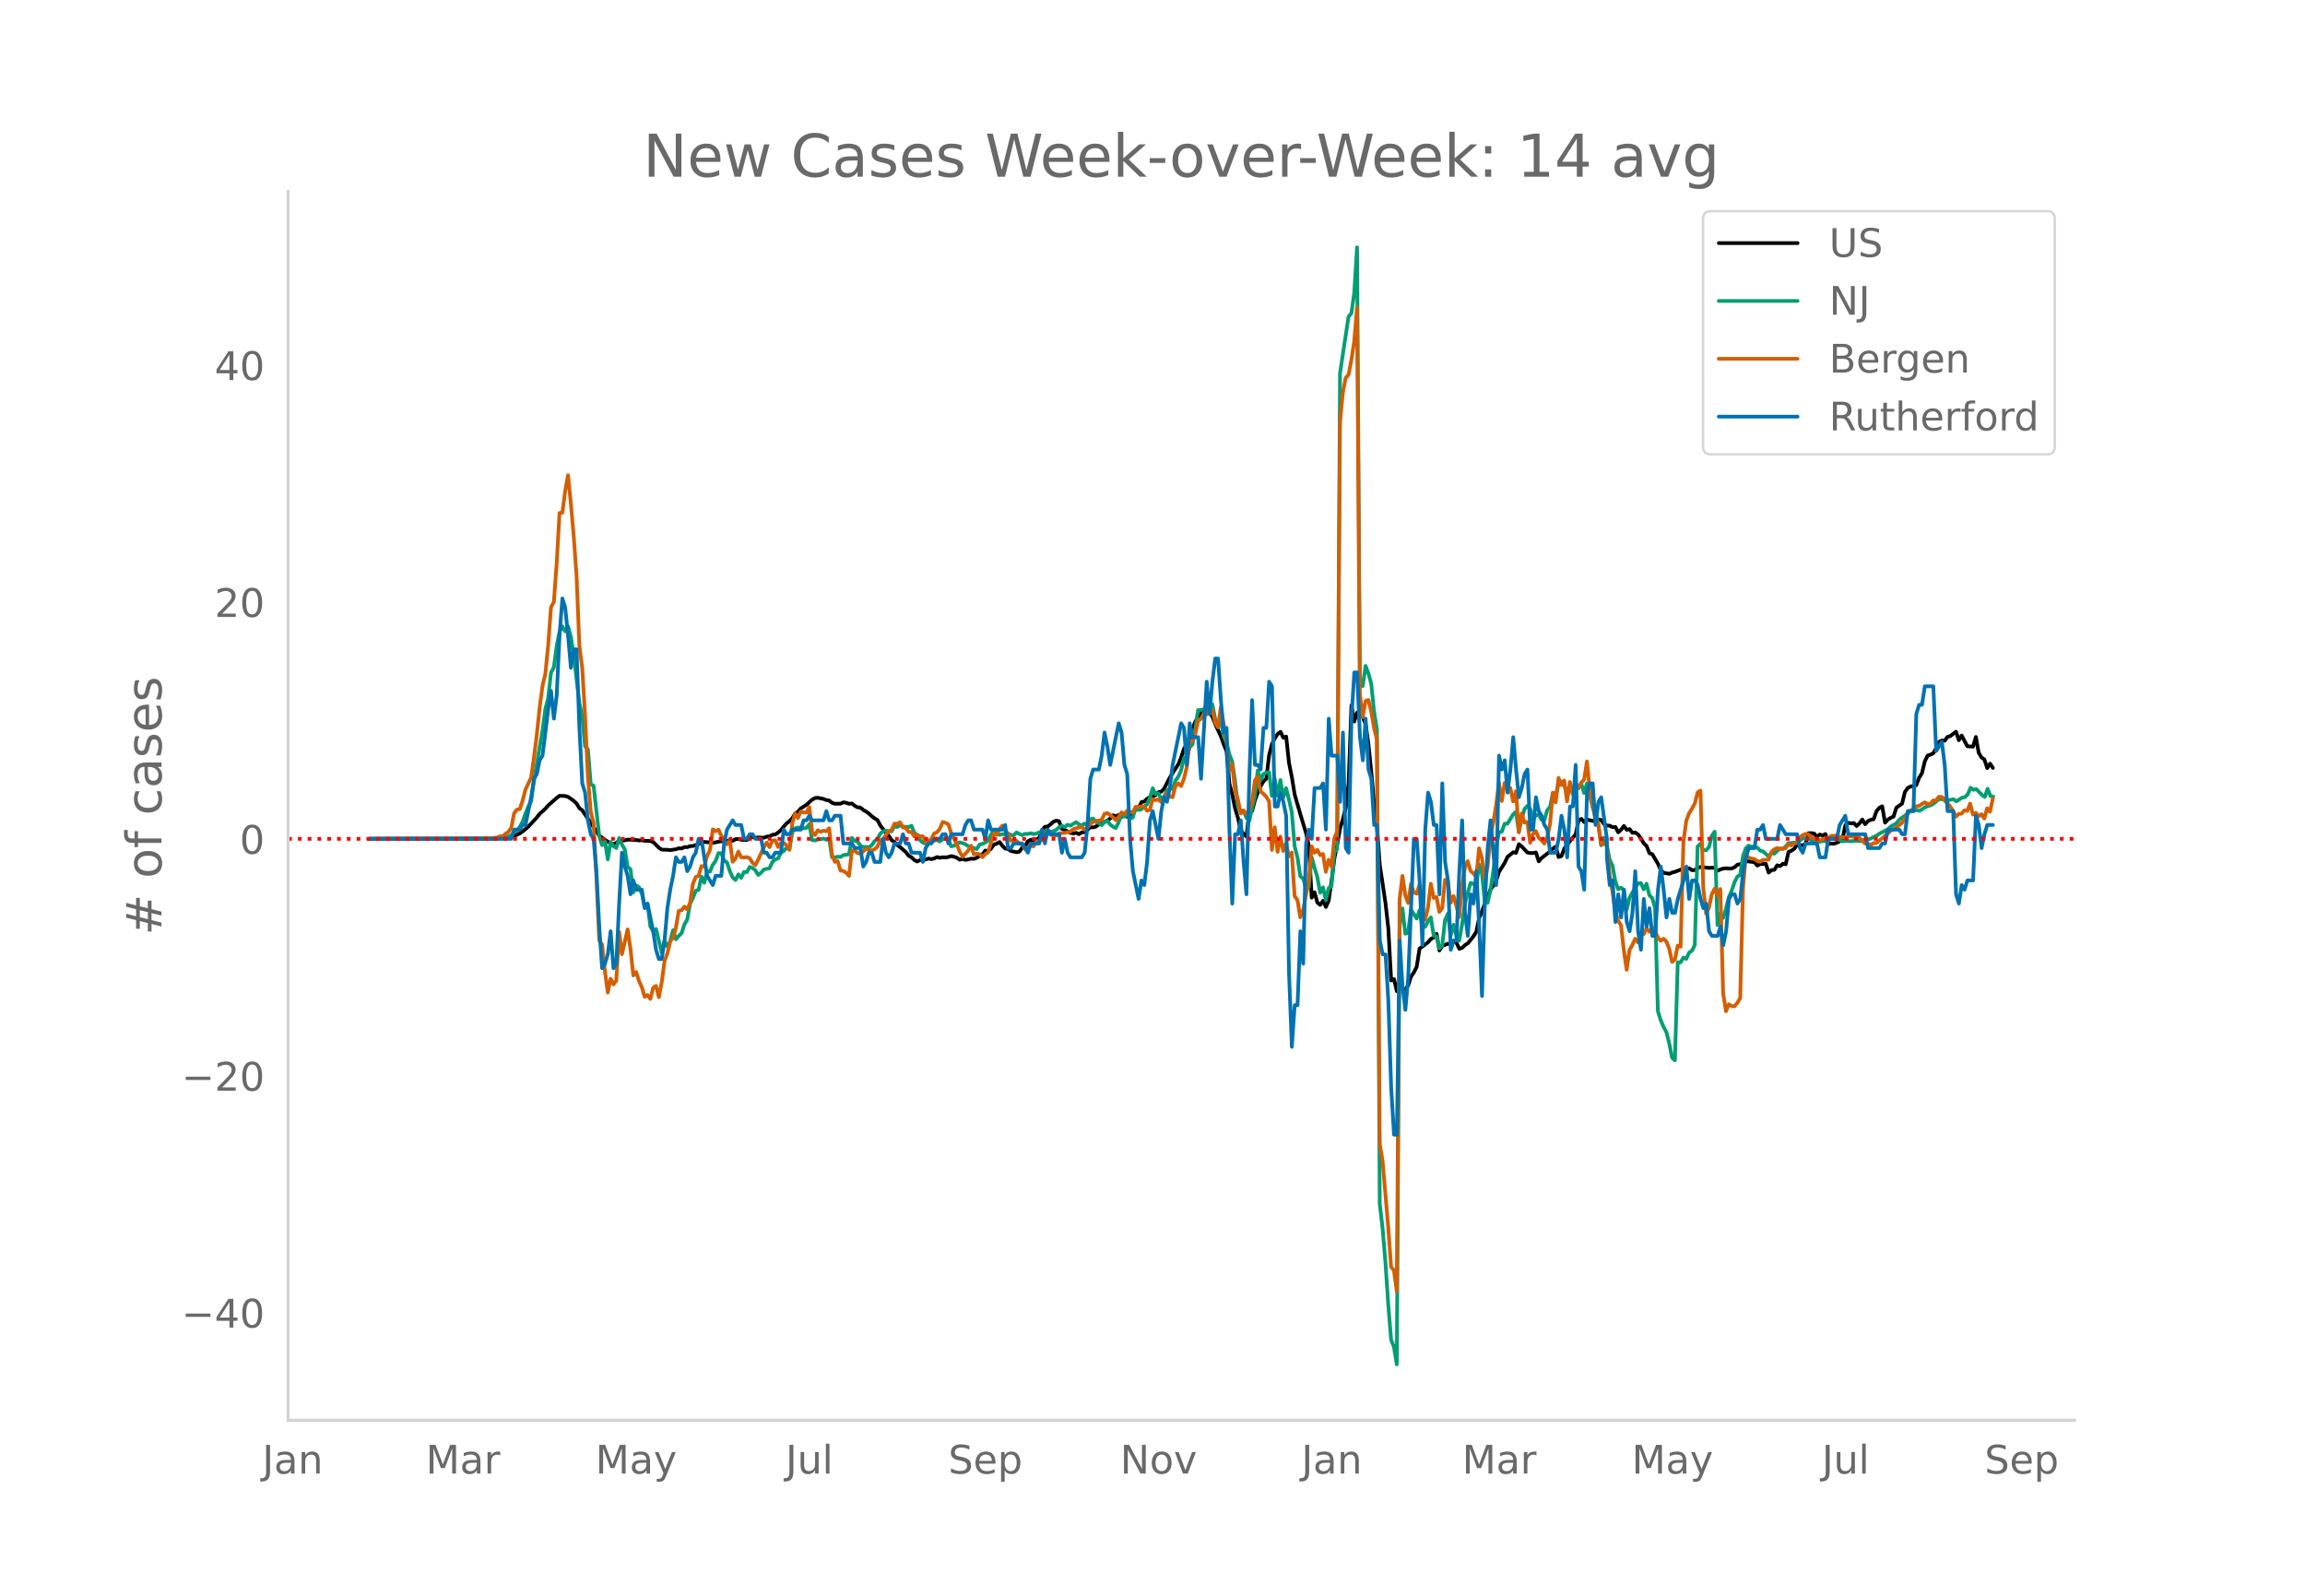 <svg height="864" viewBox="0 0 936 648" width="1248" xmlns="http://www.w3.org/2000/svg" xmlns:xlink="http://www.w3.org/1999/xlink"><defs><style>*{stroke-linecap:butt;stroke-linejoin:round}</style></defs><g id="figure_1"><path d="M0 648h936V0H0z" style="fill:#fff" id="patch_1"/><g id="axes_1"><path d="M117 576.72h725.4V77.76H117z" style="fill:none" id="patch_2"/><path clip-path="url(#pe32947423d)" d="m149.973 340.626 49.574-.113 5.765-.276 1.152-.116 1.153-.228 1.153-.374 2.306-1.121 1.153-.81 2.306-1.898 3.458-3.75 1.153-1.465 2.306-2.065 1.153-1.355 3.459-3.046 1.153-.857 2.305.086 1.153.335 2.306 1.599 1.153 1.105 1.153 1.876 1.153.885 6.917 10.268 2.306 1.75 2.306 1.372 1.152.295 1.153-.427 1.153-.983 1.153.014 1.153-.1 1.153-.291 3.459.17 1.153.17 1.152-.128 1.153.3 1.153-.025 1.153.089 1.153.423 2.306 2.32 1.153.756 2.305.073 1.153.113 2.306-.341 1.153-.39 1.153.074 1.153-.57 1.153.04 1.153-.416 1.152-.068 2.306-.743 1.153-.716 1.153-.169 2.306.172 1.153.178 3.458-.67 1.153.147 1.153-.337 2.306.037 1.153-.69 1.153-.054 1.153.317 2.305.091 1.153-.752 1.153-.504 1.153.415 1.153-.176 2.306.102 1.153-.438 1.153-.164 1.152-.602 1.153-.123 1.153-.793 1.153-.97 1.153-1.47 1.153-1.272 1.153-.887 1.153-1.207 1.153-1.874 1.153-.78 1.152-1.32 2.306-1.505 2.306-2.063 1.153-.658 1.153-.106 2.306.473 1.152.469 1.153.194 1.153.92 1.153.378 2.306-.037 1.153-.546 1.153.19 1.153.428 1.152-.147 1.153.934 1.153.626 1.153.083 1.153.994 1.153.63 1.153.846 1.153 1.048 1.153.887 1.152.668 1.153 2.209 2.306 2.997 1.153 1.24 1.153 1.764 1.153.747 1.153 1.222 1.153.826 2.305 2.016 1.153 1.514 1.153.602 1.153 1.102 1.153.62 1.153-.602 1.153-.041 1.153-.207 1.153-.367 1.152.25 1.153-.288 1.153-.57 1.153.305 1.153-.214 1.153.058 1.153-.188 1.153-.356 1.153.264 1.152.432 1.153.784 1.153-.334 1.153.404 1.153-.184 1.153-.318 1.153.083 1.153-.427 1.153-.78 1.153-.6 1.152-1.568 1.153.168 1.153-.923 1.153-1.673 1.153-.352 1.153-.667 1.153 1.487 1.153 1.157 1.153.149 1.152.829 2.306.502 1.153-.235 1.153-1.637 1.153-.566 1.153-1.97 1.153-.676 1.153.441 1.152-.53 1.153-.674 1.153-3.076 1.153-1.39 1.153-.146 1.153-.861 1.153-1.07 1.153-.423 1.153.251 1.153 3.069 1.152.415 2.306 1.2 1.153.243 1.153-.249 1.153.55 1.153-.732 1.153-.104 1.153-.908 1.152-1.054 1.153.032 1.153-.312 1.153-.919 1.153-.334 2.306-1.21 1.153-.811 1.153-1.31 1.152.417 1.153-.559 1.153.799 1.153-.737 1.153.689 1.153.02 1.153-.99 1.153-2.298 1.153-.22 1.153-2.47 1.152-.237 1.153-1.132 1.153-.687 1.153-.321 1.153-.473 1.153-1.191 1.153-.204 1.153-1.238 2.305-4.47 1.153-1.898 2.306-3.484 1.153-2.852 1.153-3.511 1.153-1.796 1.153-2.801 1.153-3.57 1.152-2.875 2.306-3.563 2.306-.74 1.153.715 1.153 1.632 1.153 3.017 2.305 4.92 1.153 3.255 1.153 2.773 1.153 13.274 1.153 4.364 1.153 5.613 1.153 3.815 1.153 5.033 1.153 1.623 1.153.924 1.152-9.514 1.153-.855 1.153-4.333 1.153-3.16 1.153-2.492 1.153-2.016 1.153-1.071 1.153-9.63 1.153-4.414 1.152-2.339 1.153-1.776 1.153-.872 1.153 2.4 1.153-.474 1.153 10.704 1.153 5.742 1.153 7.11 2.305 7.99 2.306 7.6 1.153 5.41 1.153 20.873 1.153-2.212 1.153 4.2 1.153.928 1.153-1.67 1.153 2.504 1.152-2.62 1.153-7.917 1.153-9.25 1.153-5.653 1.153-6.51 1.153-3.715 1.153-4.614 1.153-9.788 1.153-31.798 1.152 6.557 1.153-3.594 1.153 1.361 1.153.464 1.153 2.913 1.153 8.198 1.153 11.226 1.153 13.029 1.153 9.2 1.152 15.491 2.306 15.479 1.153 10.294 1.153 21.125 1.153-.567 1.153 4.913 1.153-4.287 1.153 3.272 1.153.323 1.152-1.728 1.153-3.556 1.153-1.634 1.153-2.336 1.153-7.376 2.306-1.664 1.153-.89 1.153-1.379 1.152-.568 1.153-1.455 1.153 6.732 1.153-1.825 2.306-.924 1.153.306 1.153-1.446 1.153.797 1.152 2.406 1.153-.37 1.153-1.127 1.153-.7 2.306-2.87 1.153-1.875 1.153-5.555 1.153-2.746 1.153-3.061 1.152-2.73 1.153-3.16 1.153-1.386 1.153-2.013 1.153-3.657 2.306-3.644 1.153-2.434 2.305-1.867 1.153.235 1.153-3.52 1.153.955 2.306 2.453 1.153.192 1.153-.002 1.153-.23 1.152 3.62 1.153-1.351 3.459-2.73 1.153-1.147 1.153-.737 1.153 4.214 1.153-.414 1.152-3.076 1.153-1.418 1.153-1.612 2.306-2.69 1.153-5.587 1.153-.717 1.153 1.33 1.153-1.047 3.458.806 1.153-.87 1.153.26 1.153 1.655 1.153.564 1.153.092 1.153.592 1.153-.087 1.152 2.165 1.153-1.032 1.153-1.531 1.153 1.553 1.153-.28 1.153 1.498 1.153-.116 1.153.788 1.153 1.678 1.152 1.927 1.153 1.122 1.153 2.885 1.153.422 2.306 3.896 1.153 2.564 1.153 1.082 2.306.412 1.152-.542 1.153-.274 3.459-1.341 1.153.255 1.153-.371 1.153.804 1.153-.053 1.152-.998 1.153-.234 2.306.226 1.153.13 1.153-.114 1.153.174 1.153 1.042 1.153-.497 1.152-.357 1.153-.111 1.153.099 1.153-.038 1.153-.496 1.153-1.027 1.153-.198 1.153-.4 1.153-.773 1.153.05 2.305.337 1.153 1.338 1.153-.619 2.306-.074 1.153 3.565 1.153-1.008 1.153-.133 1.152-1.834 1.153.351 1.153-.964 1.153.188 1.153-5.004 1.153-.48 1.153-.769 1.153-1.653 1.153.214 1.152-.029 1.153-.488 1.153-4.385 1.153-.043 1.153.15 1.153 1.384 1.153-.97 1.153.437 1.153-.646 1.153 4.036 1.152-.144 1.153.063 1.153-.422 1.153-.553 1.153-.858 1.153-5.64 1.153-1.004 1.153.22 1.153-.164 1.152 1.223 1.153-1.095 1.153-1.53 1.153 1.908 1.153-1.322 1.153-.477 1.153-.272 1.153-3.254 1.153-1.354 1.152-.617 1.153 6.645 1.153-1.195 1.153-.783 1.153-.487 1.153-3.638 2.306-1.599 1.153-4.732 1.152-1.668 1.153-.564 2.306-.554 1.153-3.015 1.153-1.814 1.153-4.816 1.153-2.378 1.153-.359 1.153-.583 1.152-2.019 1.153-2.55 1.153-.591 1.153.084 1.153-1.553 1.153-.343 2.306-1.778 1.153 3.447 1.152-1.89 2.306 4.356 2.306.18 1.153-3.948 1.153 6.415 1.153 1.92 1.153.8 1.152 3.503 1.153-1.796 1.153 1.718h0" style="fill:none;stroke:#000;stroke-linecap:round;stroke-width:1.5" id="line2d_1"/><path clip-path="url(#pe32947423d)" d="m149.973 340.624 50.727-.104 3.459-.251 2.305-.623 1.153-.58 1.153-1.165 1.153-.533 1.153-1.605 1.153-2.14 1.153-3.275 1.153-2.843 1.153-2.17 1.152-8.358 3.46-20.368 1.152-8.69 1.153-4.414 1.153-10.37 1.153-2.161 1.153-8.571 1.153-5.86 1.152-2.181 1.153 2 1.153-2.04 1.153 4.279 1.153 7.391 2.306 19.56 1.153 5.283 1.153 12.264 1.152 1.219 1.153 14.105 1.153.635 2.306 20.526 1.153 3.624 1.153-1.686 1.153 7.445 1.153-7 1.152 1.616 1.153.77 1.153-4.023 1.153 2.646 1.153 1.95 1.153 7.066 1.153.986 1.153 9.41 1.153-2.87 1.153.735 1.152 2.592 1.153 5.4 1.153-1.22 1.153 9.218 1.153 1.856 1.153-.866 2.306 9.607 1.153-4.807 1.152 2.37 1.153-2.281 1.153-4.39 1.153 3.67 1.153-1.365 1.153-1.106 1.153-3.547 1.153-2.011 1.153-6.498 1.152-2.212 1.153-2.96 1.153-.374 1.153-5.357 1.153 2.533 1.153-4.734 1.153.162 1.153-2.765 1.153-1.547 1.153-3.195 1.152.043 1.153 2.927 1.153.855 1.153 3.52 1.153 2.53 1.153 1.04 1.153-2.29 1.153 1.435 1.153-2.425 1.152.1 1.153-2.123 1.153.41 1.153.928 1.153 1.915 1.153-.843 1.153-1.37 2.306-.53 1.152-2.548 1.153-1.021 1.153-.402 1.153-2.313 1.153-.74 1.153-1.252 1.153.564 1.153-6.753 1.153-1.767 1.153-.26 1.152.016 1.153.279 1.153-.202 1.153-1.454 1.153 6.428 1.153.167 1.153-.406 1.153-.109 1.153-.263 1.152.48 1.153-.426 1.153 7.554 1.153.105 1.153-.345 1.153.12 1.153-.766 2.306-.328 1.152-6.653 1.153 1.184 1.153.27 1.153 1.664 1.153.63 1.153-.108 1.153.178 1.153-.844 1.153-1.686 1.152-.812 1.153-2.19 1.153-.982 1.153-.247 2.306.298 1.153-2.089 1.153.294 1.153-.72 1.153.546 2.305.244 1.153-.585 1.153 2.855 1.153.97 1.153 1.985 1.153 1.064 1.153.394 1.153-.089 1.152-1.238 1.153.085 1.153-.208 1.153.568 1.153-.924 1.153-.054 1.153.15 1.153 2.808 1.153-.193 1.152-.975 1.153-.433 1.153.314 1.153.452 1.153.762 1.153.29 1.153.55 1.153.347 1.153-1.833 1.153-.27 1.152-.546 1.153-.781 1.153-2.425 1.153-1.435 1.153 1.063 1.153.445 1.153-.27 1.153.092 1.153-.402 1.152.623 1.153.166 1.153-1.176 1.153.607 1.153.472 1.153-.506 1.153.042 1.153-.286 1.153.302 1.152-.14 1.153-.526 1.153-.29 1.153-.166 1.153.012 1.153.197 1.153-.14 1.153-.638 1.153-1.001 1.153-.639 1.152.5 1.153-.925 1.153.367 2.306-1.407 1.153.881 1.153.41 1.153-.707 1.153.839 1.152-2.665 1.153-.248 1.153 1.44 1.153.463 1.153.809 1.153-1.273 1.153-.503 1.153 1.459 1.153.955 1.152.491 1.153-2.305 1.153-2.982 1.153.669 1.153-1.122 1.153 1.907 1.153-.425 1.153-4.092 1.153 1.048 1.153-.255 1.152-1.16 1.153-.813 1.153-2.765 1.153-3.814 1.153 2.382 1.153-.348 1.153 2.209 1.153-.685 1.153-2.638 1.152-.854 1.153.193 1.153-3.342 1.153-1.609 1.153-2.576 1.153-5.005 1.153.07 1.153-4.417 1.153-1.18 1.152-6.563 1.153-7.391 1.153-.035 1.153-.279 1.153-.835 1.153-1.075 1.153-.17 1.153 5.89 1.153 3.249 1.152-2.6 1.153 6.591 1.153 2.387 1.153 4.792 1.153 2.967 1.153 7.805 1.153 10.265 1.153 2.135 1.153-.317 1.153 2.881 1.152 1.431 1.153-5.179 1.153-4.664 1.153-10.68 1.153 3.826 1.153-2.402 1.153-.6 1.153-.139 1.153 9.6 1.152-6.896 1.153 6.757 1.153-6.289 1.153 7.12 1.153-3.844 1.153 4.583 1.153 5.114 1.153 13.811 1.153 4.526 1.152 7.735 1.153.901 1.153 4.07 1.153-.473 1.153-12.288 1.153 4.286 1.153 3.786 1.153 6.429 1.153-2.182 1.153 5.14 1.152-4.861 1.153-.754 1.153-13.774 1.153-1.272 1.153-193.292 3.459-22.936 1.153-1.376 1.152-8.092 1.153-18.685 1.153 175.318 1.153 2.831 1.153-8.188 1.153 3.013 1.153 4.243 1.153 11.31 1.153 7.194 1.152 192.738 1.153 9.925 1.153 13.82 1.153 17.122 1.153 14.253 1.153 2.904 1.153 7.117 1.153-178.091 1.153-7.067 1.153 10.27 1.152-.33 1.153-9.445 2.306 3.62 1.153-3.31 1.153 6.447 1.153.232 1.153-2.27 1.153-1.574 1.152 7.399 1.153.356 1.153 4.811 1.153-1.075 1.153-10.397 1.153-2.587 1.153 8.826 1.153-4.336 1.153 4.564 1.152 1.888 1.153-6.506 1.153-8.656 2.306-8.312 1.153.445 1.153.7 1.153-8.56 1.153 3.49 1.153 11.796 1.152.263 1.153-5.101 1.153-7.775 1.153-9.758 1.153-6.01 1.153-.29 1.153-3.226 1.153.008 2.305-3.795 1.153-1.032 1.153 8.099 1.153-5.075 1.153-4.158 1.153-1.245 1.153 1.18 1.153 4.3 1.153-1.667 1.152-.297 1.153 2.088 1.153.14 1.153-4.023 1.153-1.342 1.153-5.628 1.153.782 1.153-4.502 1.153-.964 1.152 1.16 1.153 4.445 1.153-2.665 1.153 1.5 1.153-1.844 1.153.174 1.153-1.853 1.153 3.733 1.153-3.891 2.305 9.704 1.153 2.444 1.153 4.328 1.153 8.691 1.153-3.052 1.153 2.894 1.153 5.967 1.153 2.333 1.153 6.501 1.152 3.191 1.153-.665 1.153.967 1.153 8.037 1.153-4.865 1.153-2.104 2.306-3.725 1.153-.178 1.152 2.557 1.153-2.275 1.153 4.684 1.153 1.133 1.153 4.027 1.153 41.9 1.153 3.7 1.153 2.654 1.153 2.212 1.153 4.506 1.152 5.868 1.153.998 1.153-39.765 1.153.02 1.153-1.958 1.153.553 1.153-2.54 1.153-.774 1.153-2.305 1.152-40.059 1.153-1.052 1.153 2.626 1.153-.004 1.153-1.288 1.153-4.602 1.153-1.648 1.153 37.873 1.153-4.656 1.152 1.779 1.153-3.729 1.153-4.715 1.153-2.595 1.153-3.446 1.153-2.263 1.153-.723 1.153-7.712 1.153-3.164 1.153-.998 1.152.46 1.153-.058 1.153.39 1.153 1.22 1.153.309 1.153.951 1.153 1.168 1.153-1.435 1.153.267 2.305-2.127 1.153.155 1.153-.882 1.153-1.42 1.153-.054 1.153-.205 1.153.279 1.153-1.103 1.152-.855 1.153-.034 1.153.135 1.153.557 1.153.1 1.153.391 1.153.213 1.153-.286 1.153.104 1.153-.394 1.152-.534 2.306.035 1.153.24 1.153.665 1.153-.194 2.306.143 2.305-.208 1.153.197 2.306-.704 1.153-.02 1.153-.355 1.153-.638 1.153-.476 1.153-.84 3.458-1.775 1.153-1.102 2.306-1.319 1.153-1.408 1.153-.951 1.153-.724L774.84 330l1.153-.74 1.153.013 1.153-.31 1.153.282 1.153-.645 1.153-.836 1.153-.44 1.153-.322 1.153-.723 2.305-1.872 1.153.201 1.153-.344 1.153.727 2.306-.457 1.153.875 2.305-1.497 1.153-.22 1.153-1.115 1.153-2.722 1.153.877 1.153-.332 2.306 2.39 1.153.855 1.152-3.361 1.153 2.95 1.153.252h0" style="fill:none;stroke:#009e73;stroke-linecap:round;stroke-width:1.5" id="line2d_2"/><path clip-path="url(#pe32947423d)" d="m149.973 340.624 44.963-.11 5.764-.295 1.153-.11 1.153-.516h1.153l1.153-1.032 1.152-.774 1.153-1.622 1.153-5.933 1.153-1.474 1.153-.221 1.153-3.427 1.153-4.496 2.306-4.902 1.152-8.18 1.153-9.25 1.153-11.02 1.153-8.696 1.153-4.902 1.153-11.571 1.153-15.552 1.153-2.063 1.153-15.736 1.153-20.453 1.152-.074 1.153-8.807 1.153-6.45 1.153 11.535 1.153 13.23 1.153 16.067 1.153 28.487 1.153 8.881 1.153 19.458 1.152 24.765 1.153 14.225 1.153 4.643 1.153 22.074 1.153 25.612 1.153 1.548 1.153 10.982 1.153 8.587 1.153-5.602 1.152 2.285 1.153-1.548 1.153-19.716 1.153 8.992 2.306-10.06 1.153 7.96 1.153 10.724 1.153-1.364 1.153 3.575 1.152 2.58 1.153 3.906 1.153-.737 1.153 1.584 1.153-4.532 1.153-.738 1.153 4.57 1.153-6.007 1.153-8.66 1.152-3.059 1.153-4.938 1.153-1.474 1.153-4.017 1.153-6.891 1.153-.221 1.153-1.511 1.153 1.142 1.153-2.653 1.152-7.739 1.153-2.764 1.153-.479 1.153-3.943 1.153.11 1.153-4.2 1.153-2.396 1.153-8.44 1.153.738 1.153-.627 2.305 4.828 1.153 1.142 1.153-1.695 1.153 8.771 1.153-1.29 1.153-2.837 1.153 2.284 1.153.11 1.152-.183 1.153.479 1.153 1.842 1.153.958 1.153-2.21 2.306-5.123 1.153-1.806 1.153 1.843 1.152-2.654 1.153-.147 1.153 2.727 1.153-1.548 1.153-.037 1.153.922 1.153 1.842 1.153-10.76 1.153-4.054 1.153 1.88 1.152-2.654 1.153.368 1.153.074 1.153-2.248 1.153 10.135 1.153 1.216 1.153-1.917 1.153.627 1.153-.442 1.152.22 1.153-1.215 1.153 10.65 1.153 2.985 1.153-.295 1.153 3.833 1.153.147 1.153.774 1.153 1.253 1.152-10.282 1.153.037 1.153.958 1.153.258 1.153-.921 1.153-1.069 1.153.295 1.153.442 1.153-.553 1.152-.995 1.153-2.653 1.153-.368 1.153-1.77 1.153-1.473 1.153-.516 1.153-2.617 1.153.037 1.153-.59 1.153 2.1 1.152.222 1.153 1.548 1.153.074 1.153 1.768 1.153-.663 1.153.627h1.153l1.153 2.248 1.153-.222 1.152-.884 1.153-2.285 1.153-.479 1.153-1.437 1.153-2.727 1.153.331 1.153.59 1.153 3.538 2.305 4.606 1.153 2.985 1.153 2.064 2.306-2.506 1.153-1.953 1.153 3.464 1.153-.258 1.153.184 1.153 1.253 1.152-1.29 1.153-.7 2.306-7.628 1.153.553 1.153-2.248 1.153-1.511 1.153 1.99 1.153 1.327 1.152 2.763 1.153-.147 1.153.184 1.153 1.069 1.153.59 1.153 1.695 1.153-.553 1.153-.737 1.153.258 1.152-2.174 1.153.147 1.153-.553 1.153-3.206 1.153.332 1.153.663 1.153.295 1.153.037 1.153-.81 2.305-.259 2.306-.516 1.153-.958 1.153-.405 2.306-.516 1.153 1.142 1.153-.774 1.152-1.584 1.153-.848 1.153-.405 2.306-.295 1.153-2.543 1.153-.295 1.153.737 1.153.922 1.152 1.216 1.153-1.253 1.153-1.917 1.153.774 1.153-1.437 1.153.442 1.153.185 1.153-2.285 1.153.147 1.153-.22 1.152.073 1.153 1.658 1.153-.368 1.153-4.386 1.153.442 1.153-.294 1.153 1.068 1.153-1.105 1.153-2.432 1.152 1.253 1.153.331 1.153-4.496 1.153-1.105 1.153 1.068 1.153-2.91 1.153-4.755 1.153-10.024 1.153-.663 1.152-2.616 1.153-5.565 1.153-.737 1.153-2.285 1.153.48 1.153-2.433 1.153.553 1.153 5.343 1.153 1.77 1.152-8.219 2.306 13.71 1.153 12.123 1.153-2.506 1.153 10.54 1.153 3.538 1.153 5.749 1.153-1.106 1.153 1.511 1.152-1.842 1.153-2.875 1.153-9.065 1.153-1.511 1.153 5.97 1.153.958 1.153 1.216 1.153 1.843 1.153 19.752 1.152-9.213 1.153 9.987 1.153-6.191 1.153 5.823 1.153-3.022 1.153 5.196 1.153-1.511 1.153 17.652 1.153 1.585 1.152 7.038 1.153-2.985 2.306-12.05 1.153-13.783 1.153 2.617 1.153-1.18 1.153 2.138 1.153-.48 1.153 7.26 1.152-4.9 1.153 2.763 1.153-11.535 1.153-2.763 1.153-166.313 1.153-11.83 1.153-6.044 1.153-1.179 1.153-5.97 1.152-7.665 1.153-13.746 1.153 156.916 1.153 9.508 1.153-6.634 1.153-.405 1.153 4.754 1.153 6.707 1.153 4.606 1.152 164.213 1.153 6.891 2.306 27.123 1.153 15.92 1.153 1.437 1.153 8.44 1.153-159.164 1.153-9.471 1.153 7.886 1.152 3.096 1.153-7.629 1.153 3.354 1.153.516 1.153-3.612 1.153 10.65 1.153 3.538 1.153-4.975 1.153-9.655 1.152 5.786 1.153-.369 1.153 6.007 1.153-1.474 1.153-11.534 1.153.59 1.153 8.733 1.153-2.727 1.153 4.017 1.152 4.459 1.153-12.825 1.153-7.112 1.153-2.727 1.153 4.017 1.153.958 1.153 1.437 1.153-11.608 1.153 3.98 1.153 8.292 1.152-4.68 1.153-12.604 1.153-5.38 1.153-7.113 1.153-9.213 1.153 7.518 1.153-7.334 1.153 2.506 1.153-.479 1.152 5.454 1.153-4.127 1.153 16.73 1.153-7.701 1.153 3.722 1.153-.258 1.153 8.439 1.153-3.575 1.153-1.179 1.152 2.727 1.153.995 1.153 1.364 1.153-2.47 1.153-5.527 1.153-12.677 1.153 3.906 1.153-9.913 1.153 2.911 1.152-1.843 1.153 8.44 1.153-7.85 1.153 4.901 1.153-4.496 1.153 2.138 1.153-2.285 1.153-1.18 1.153-7.406 1.153 11.313 1.152 6.78 1.153 5.344 1.153 2.248 1.153 7.924 1.153-.111 1.153.553 1.153 12.05 1.153 6.707 1.153 8.108 1.152 3.722 1.153 1.842 1.153 10.172 1.153 7.923 1.153-8.07 1.153-1.954 1.153-2.58 1.153 1.511 1.153-3.5 1.152.184 1.153-2.396 1.153 1.364 1.153-1.548 1.153 1.069 1.153 2.874 1.153 1.29 1.153-.81 1.153 1.105 1.153 2.911 1.152 5.344 1.153-.922 1.153-5.675 1.153.442 1.153-42.6 1.153-8.476 1.153-3.096 1.153-1.843 1.153-2.137 1.152-4.46 1.153-.773 1.153 39.579 1.153 10.355 1.153-2.395 1.153-5.49 1.153-2.212 1.153 2.838 1.153-2.727 1.152 42.49 1.153 7.15 1.153-2.802 1.153.7 1.153.111 1.153-1.4 1.153-1.953 1.153-44.554 1.153-13.451 1.153.995 1.152.368 1.153.184 1.153.774 1.153.369 1.153-.774 2.306-.11 1.153-3.096 1.153-1.106 1.152-.479 1.153.369 2.306-.332 1.153-1.585 1.153.443 2.306-1.364 1.153-1.843 1.152-.958 1.153-.479 1.153.11 1.153 1.033 1.153.663 2.306.737 2.306-.848 1.153.258 1.152-1.179 2.306-.11 1.153.516 2.306.184 2.306-.48 1.153.332 1.152-.258 1.153.553 1.153 1.327 1.153.995 1.153.147 1.153.48 1.153-.738 1.153-.073 2.305-1.843 3.46-3.059 2.305-1.363 2.306-1.917 1.153-1.621 1.152-2.064 1.153-1.4 1.153-.258 1.153-1.364 1.153-.11 1.153-.81 1.153-.664 1.153.59 1.153.036 1.153-1.437 1.152.11 1.153-1.584 1.153.074 1.153 1.474 1.153.958 1.153 1.474 1.153 1.695 1.153 2.396 1.153-1.106 1.152-.11 1.153-1.364 1.153.258 1.153-2.985 1.153 4.496 1.153-.737 1.153 1.437 1.153-.884 1.153 1.732 1.152-4.128 1.153 1.4 1.153-5.343h0" style="fill:none;stroke:#d55e00;stroke-linecap:round;stroke-width:1.5" id="line2d_3"/><path clip-path="url(#pe32947423d)" d="M149.973 340.624h57.644l1.153-3.753h2.306l1.153-1.877h1.153l2.306-11.262 1.152-7.508 1.153-1.877 1.153-5.63 1.153-1.877 2.306-18.77 1.153-7.507 1.153 11.261 1.153-9.385 1.153-24.4 1.152-15.015 1.153 3.754 1.153 11.261 1.153 13.139 1.153-7.508h1.153l1.153 31.908 1.153 22.523 1.153 3.754 1.152 11.262 1.153 5.63 1.153 1.877 1.153 13.139 1.153 22.523 1.153 16.893 1.153-1.877 1.153-3.754 1.153-9.385 1.152 15.016 1.153-1.877 1.153-24.4 1.153-20.647 1.153 5.631 1.153 3.754 1.153 7.508 1.153-5.631 1.153 3.754h2.305l1.153 7.507 1.153-1.877 2.306 11.262 1.153 7.508 1.153 3.754h1.153l1.153-7.508 1.152-13.139 1.153-7.507 1.153-5.631 1.153-7.508 1.153 1.877h1.153l1.153-1.877 1.153 5.63 1.153-1.876 1.152-3.754 1.153-1.877 1.153-5.63h1.153l2.306 15.015 2.306 3.754 1.153-3.754h2.305l1.153-13.139 1.153-5.63 2.306-3.754 1.153 1.877h2.306l1.153 5.63h1.152l1.153-1.877h1.153l1.153 1.877h2.306l1.153 5.631h1.153l1.153 1.877h1.152l1.153-1.877h2.306l1.153-9.384 1.153 1.876h1.153l1.153-1.876h3.458l1.153-3.754h1.153l1.153-1.877 1.153 1.877h4.612l1.152-3.754 1.153 3.754h1.153l1.153-1.877h2.306l1.153 11.261h3.458l1.153 1.877h2.306l1.153 7.508 1.153-1.877 1.153-3.754h1.153l1.153 3.754h2.305l1.153-9.385 1.153 5.631 1.153 1.877 1.153-1.877 1.153-3.754h2.306l1.153-3.754 1.152 3.754h1.153l1.153 3.754h3.459l1.153 3.754 1.153-5.63 1.153-1.878h1.152l1.153-1.877h2.306l1.153-1.877h1.153l1.153 3.754 1.153-3.754h4.611l1.153-3.753 1.153-1.877h1.153l1.153 3.754h3.459l1.152 3.753 1.153-7.507 1.153 3.754h4.612l1.153-1.877 1.153 9.384h1.152l1.153-1.877h3.459l2.306 3.754 1.153-3.754h3.458l1.153-5.63 1.153 5.63 1.153-5.63 1.153 1.876h3.459l1.153 7.508 1.152-5.63 1.153 5.63 1.153 1.877h4.612l1.153-1.877 1.153-11.261 1.152-18.77 1.153-3.754h2.306l1.153-5.63 1.153-9.385 1.153 5.63 1.153 7.508 3.458-16.892 1.153 3.754 1.153 13.138 1.153 3.754 1.153 26.277 1.153 13.139 2.306 11.262 1.153-7.508 1.152 1.877 1.153-9.385 1.153-16.892 1.153-3.754 2.306 11.261 1.153-11.261 1.153-5.631 1.153 1.877 1.152-5.63 1.153-9.386 3.459-16.892 1.153 1.877 1.153 15.015 1.153-16.892 1.153 5.63h2.305l1.153 16.893 2.306-39.415 1.153 13.138 1.153-13.138 1.153-9.385h1.153l1.152 16.892 1.153 13.139 1.153-1.877 1.153 41.293 1.153 30.03 1.153-28.154h1.153l1.153-5.63 1.153 16.892 1.153 13.139 1.152-46.924 1.153-31.908 1.153 26.277h1.153l1.153 1.877 1.153-16.892h1.153l1.153-18.77 1.153 1.878 1.152 48.8h1.153l1.153-5.63 1.153 3.753 1.153 5.63 1.153 63.816 1.153 30.031 1.153-16.892h1.153l1.152-30.03 1.153 13.138 1.153-48.8 1.153-5.631 1.153 3.753 1.153-20.646h2.306l1.153-1.877 1.153 18.77 1.152-45.047 1.153 15.016h2.306l1.153 18.769 1.153-28.154 1.153 46.923 1.153 1.877 1.153-54.43 1.152-18.77h1.153l1.153 26.277 1.153 9.385 1.153-16.893 1.153 20.646 1.153 3.754 1.153 18.77h1.153l1.152 46.923 1.153 5.63h1.153l1.153 18.77 1.153 35.662 1.153 18.77h1.153l1.153-78.832 1.153 18.77 1.153 9.384 1.152-13.139 2.306-56.308h1.153l1.153 16.893 1.153 26.277 1.153-46.923 1.153-15.016 1.153 3.754 1.152 9.385h1.153l1.153 28.154 1.153-45.047 1.153 31.908 1.153 7.508 1.153 28.154 1.153-3.754h1.153l1.152-28.154 1.153-20.646 1.153 37.538 1.153 9.385 1.153-16.892 1.153 3.753 1.153-13.138 1.153 22.523 1.153 28.154 1.153-37.539 1.152-22.523 1.153-11.261 2.306 26.277 1.153-52.554 1.153 5.63 1.153-3.753 1.153 13.138 1.153-9.385 1.152-13.138 1.153 13.138 1.153 11.262 1.153-3.754 1.153-5.63 1.153-1.878 1.153 24.4h1.153l1.153-13.138 1.152 5.63 1.153 1.878 1.153 3.754 1.153 1.877 1.153 9.384h2.306l1.153-5.63 1.153-9.385 1.152 5.63 1.153 11.262 1.153-20.646h1.153l1.153-16.893 1.153 41.293 1.153 1.877 1.153 7.508 1.153-39.416 1.153-3.754h1.152l1.153 16.893 1.153-9.385 1.153-1.877 2.306 16.892v7.508l1.153 11.262 1.153-1.877 1.153 16.892 1.152-11.261 1.153 9.384 1.153-11.261 1.153 13.138 1.153 3.754 1.153-7.508 1.153-16.892 1.153 24.4 1.153 7.508 1.152-20.646 1.153 11.261 1.153-7.508 1.153 11.262h1.153l1.153-18.77 1.153-9.384 1.153 9.385 1.153 11.261 1.153-7.507 1.152 5.63h1.153l1.153-5.63 2.306-7.508 1.153-5.631 1.153 13.139 1.153-7.508h1.153l1.152 1.877 1.153 5.63 1.153 3.754 1.153-1.877 1.153 11.262 1.153 1.877h2.306l1.153-3.754 1.152 7.508 1.153-5.63 1.153-13.14 1.153-1.876h1.153l1.153 3.753 1.153-1.876 1.153-11.262 1.153-5.63 1.153-3.755h2.305l1.153-7.507h1.153l1.153-1.877 1.153 5.63h4.611l1.153-5.63 2.306 3.753h4.612l1.153 5.631 1.152 1.877 1.153-3.754h4.612l1.153 5.631h2.306l1.153-7.508h3.458l1.153-5.63 2.306-3.754 1.153 7.507h6.917l1.153 5.631h4.612l1.152-1.877h1.153l1.153-5.63h4.612l1.153 1.876h1.153l1.152-9.384h2.306l1.153-39.416 1.153-3.754h1.153l1.153-7.507h3.459l1.152 26.277 2.306-3.754 1.153 9.384 1.153 18.77h2.306l1.153 33.785 1.153 3.753 1.152-7.507 1.153 1.877 1.153-3.754h2.306l1.153-26.277 1.153 3.754 1.153 9.384 1.153-5.63 1.152-3.754h2.306" style="fill:none;stroke:#0072b2;stroke-linecap:round;stroke-width:1.5" id="line2d_4"/><path clip-path="url(#pe32947423d)" d="M117 340.624h725.4" style="fill:none;stroke:red;stroke-dasharray:1.5,2.475;stroke-dashoffset:0;stroke-width:1.5" id="line2d_5"/><path d="M117 576.72V77.76" style="fill:none;stroke:#d3d3d3;stroke-linecap:square;stroke-linejoin:miter;stroke-width:1.25" id="patch_3"/><path d="M117 576.72h725.4" style="fill:none;stroke:#d3d3d3;stroke-linecap:square;stroke-linejoin:miter;stroke-width:1.25" id="patch_4"/><g id="matplotlib.axis_1"><g id="xtick_1"><g style="fill:#696969" transform="matrix(.16 0 0 -.16 106.512 598.378)" id="text_1"><defs><path d="M9.813 72.906h9.859V5.078q0-13.187-5-19.14-5-5.954-16.094-5.954h-3.75v8.297h3.078q6.531 0 9.219 3.672Q9.813-4.39 9.813 5.078z" id="DejaVuSans-74"/><path d="M34.281 27.484q-10.89 0-15.093-2.484-4.204-2.484-4.204-8.5 0-4.781 3.157-7.594 3.156-2.797 8.562-2.797 7.485 0 12 5.297 4.516 5.297 4.516 14.078v2zm17.922 3.72V0H43.22v8.297Q40.14 3.328 35.547.953q-4.594-2.375-11.234-2.375-8.391 0-13.36 4.719Q6 8.016 6 15.922q0 9.219 6.172 13.906 6.187 4.688 18.437 4.688h12.61v.89q0 6.203-4.078 9.594-4.078 3.39-11.453 3.39-4.688 0-9.141-1.124-4.438-1.125-8.531-3.375v8.312q4.921 1.906 9.562 2.844 4.64.953 9.031.953 11.875 0 17.735-6.156 5.86-6.14 5.86-18.64z" id="DejaVuSans-97"/><path d="M54.89 33.016V0h-8.984v32.719q0 7.765-3.031 11.61-3.031 3.858-9.078 3.858-7.281 0-11.484-4.64-4.204-4.625-4.204-12.64V0H9.08v54.688h9.03v-8.5q3.235 4.937 7.594 7.374Q30.078 56 35.797 56q9.422 0 14.25-5.828 4.844-5.828 4.844-17.156z" id="DejaVuSans-110"/></defs><use xlink:href="#DejaVuSans-74"/><use x="29.492" xlink:href="#DejaVuSans-97"/><use x="90.771" xlink:href="#DejaVuSans-110"/></g></g><g id="xtick_2"><g style="fill:#696969" transform="matrix(.16 0 0 -.16 172.924 598.378)" id="text_2"><defs><path d="M9.813 72.906h14.703l18.593-49.61 18.703 49.61h14.704V0H66.89v64.016l-18.797-50h-9.907l-18.796 50V0H9.813z" id="DejaVuSans-77"/><path d="M41.11 46.297q-1.516.875-3.297 1.281Q36.03 48 33.89 48q-7.625 0-11.703-4.953-4.079-4.953-4.079-14.234V0H9.08v54.688h9.03v-8.5q2.844 4.984 7.375 7.39Q30.031 56 36.531 56q.922 0 2.047-.125 1.125-.11 2.484-.36z" id="DejaVuSans-114"/></defs><use xlink:href="#DejaVuSans-77"/><use x="86.279" xlink:href="#DejaVuSans-97"/><use x="147.559" xlink:href="#DejaVuSans-114"/></g></g><g id="xtick_3"><g style="fill:#696969" transform="matrix(.16 0 0 -.16 241.805 598.378)" id="text_3"><defs><path d="M32.172-5.078q-3.797-9.766-7.422-12.735-3.61-2.984-9.656-2.984H7.906v7.516h5.282q3.703 0 5.75 1.765Q21-9.766 23.483-3.219l1.61 4.094-22.11 53.813H12.5l17.094-42.766 17.093 42.766h9.516z" id="DejaVuSans-121"/></defs><use xlink:href="#DejaVuSans-77"/><use x="86.279" xlink:href="#DejaVuSans-97"/><use x="147.559" xlink:href="#DejaVuSans-121"/></g></g><g id="xtick_4"><g style="fill:#696969" transform="matrix(.16 0 0 -.16 319.019 598.378)" id="text_4"><defs><path d="M8.5 21.578v33.11h8.984V21.922q0-7.766 3.016-11.656 3.031-3.875 9.094-3.875 7.265 0 11.484 4.64 4.234 4.64 4.234 12.656v31h8.985V0h-8.984v8.406Q42.047 3.422 37.718 1q-4.313-2.422-10.032-2.422-9.421 0-14.312 5.86Q8.5 10.296 8.5 21.578zM31.11 56z" id="DejaVuSans-117"/><path d="M9.422 75.984h8.984V0H9.422z" id="DejaVuSans-108"/></defs><use xlink:href="#DejaVuSans-74"/><use x="29.492" xlink:href="#DejaVuSans-117"/><use x="92.871" xlink:href="#DejaVuSans-108"/></g></g><g id="xtick_5"><g style="fill:#696969" transform="matrix(.16 0 0 -.16 385.07 598.378)" id="text_5"><defs><path d="M53.516 70.516V60.89q-5.61 2.687-10.594 4-4.984 1.328-9.625 1.328-8.047 0-12.422-3.125t-4.375-8.89q0-4.845 2.906-7.313 2.907-2.453 11.016-3.97l5.953-1.218q11.031-2.11 16.281-7.406 5.25-5.297 5.25-14.172 0-10.61-7.11-16.078-7.093-5.469-20.812-5.469-5.172 0-11.015 1.172Q13.14.922 6.89 3.219v10.156q6-3.36 11.765-5.078 5.766-1.703 11.328-1.703 8.438 0 13.032 3.312 4.593 3.328 4.593 9.485 0 5.359-3.297 8.39-3.296 3.032-10.812 4.547L27.484 33.5q-11.03 2.188-15.968 6.875-4.922 4.688-4.922 13.047 0 9.672 6.812 15.234 6.813 5.563 18.766 5.563 5.14 0 10.453-.938 5.328-.922 10.89-2.765z" id="DejaVuSans-83"/><path d="M56.203 29.594v-4.39H14.891q.593-9.282 5.593-14.142 5-4.859 13.938-4.859 5.172 0 10.031 1.266 4.86 1.265 9.656 3.812v-8.5Q49.266.734 44.187-.344 39.11-1.422 33.892-1.422q-13.094 0-20.735 7.61-7.64 7.625-7.64 20.625 0 13.421 7.25 21.296Q20.016 56 32.328 56q11.031 0 17.453-7.11 6.422-7.093 6.422-19.296zm-8.984 2.64q-.094 7.36-4.125 11.75-4.032 4.407-10.672 4.407-7.516 0-12.031-4.25-4.516-4.25-5.203-11.97z" id="DejaVuSans-101"/><path d="M18.11 8.203v-29H9.077v75.484h9.031v-8.296q2.844 4.875 7.157 7.234Q29.594 56 35.594 56q9.968 0 16.187-7.906 6.235-7.907 6.235-20.797T51.78 6.484q-6.218-7.906-16.187-7.906-6 0-10.328 2.375-4.313 2.375-7.157 7.25zm30.578 19.094q0 9.906-4.079 15.547-4.078 5.64-11.203 5.64-7.14 0-11.218-5.64-4.079-5.64-4.079-15.547 0-9.906 4.078-15.547 4.079-5.64 11.22-5.64 7.124 0 11.202 5.64t4.078 15.547z" id="DejaVuSans-112"/></defs><use xlink:href="#DejaVuSans-83"/><use x="63.477" xlink:href="#DejaVuSans-101"/><use x="125" xlink:href="#DejaVuSans-112"/></g></g><g id="xtick_6"><g style="fill:#696969" transform="matrix(.16 0 0 -.16 454.862 598.378)" id="text_6"><defs><path d="M9.813 72.906h13.28l32.329-60.984v60.984h9.562V0h-13.28L19.39 60.984V0H9.813z" id="DejaVuSans-78"/><path d="M30.61 48.39q-7.22 0-11.422-5.64-4.204-5.64-4.204-15.453 0-9.813 4.172-15.453 4.188-5.64 11.453-5.64 7.188 0 11.375 5.655 4.203 5.672 4.203 15.438 0 9.719-4.203 15.406-4.187 5.688-11.375 5.688zm0 7.61q11.718 0 18.406-7.625 6.703-7.61 6.703-21.078 0-13.422-6.703-21.078-6.688-7.64-18.407-7.64-11.765 0-18.437 7.64-6.656 7.656-6.656 21.078 0 13.469 6.656 21.078Q18.844 56 30.609 56z" id="DejaVuSans-111"/><path d="M2.984 54.688H12.5L29.594 8.797l17.093 45.89h9.516L35.687 0H23.485z" id="DejaVuSans-118"/></defs><use xlink:href="#DejaVuSans-78"/><use x="74.805" xlink:href="#DejaVuSans-111"/><use x="135.986" xlink:href="#DejaVuSans-118"/></g></g><g id="xtick_7"><g style="fill:#696969" transform="matrix(.16 0 0 -.16 528.47 598.378)" id="text_7"><use xlink:href="#DejaVuSans-74"/><use x="29.492" xlink:href="#DejaVuSans-97"/><use x="90.771" xlink:href="#DejaVuSans-110"/></g></g><g id="xtick_8"><g style="fill:#696969" transform="matrix(.16 0 0 -.16 593.73 598.378)" id="text_8"><use xlink:href="#DejaVuSans-77"/><use x="86.279" xlink:href="#DejaVuSans-97"/><use x="147.559" xlink:href="#DejaVuSans-114"/></g></g><g id="xtick_9"><g style="fill:#696969" transform="matrix(.16 0 0 -.16 662.61 598.378)" id="text_9"><use xlink:href="#DejaVuSans-77"/><use x="86.279" xlink:href="#DejaVuSans-97"/><use x="147.559" xlink:href="#DejaVuSans-121"/></g></g><g id="xtick_10"><g style="fill:#696969" transform="matrix(.16 0 0 -.16 739.824 598.378)" id="text_10"><use xlink:href="#DejaVuSans-74"/><use x="29.492" xlink:href="#DejaVuSans-117"/><use x="92.871" xlink:href="#DejaVuSans-108"/></g></g><g id="xtick_11"><g style="fill:#696969" transform="matrix(.16 0 0 -.16 805.876 598.378)" id="text_11"><use xlink:href="#DejaVuSans-83"/><use x="63.477" xlink:href="#DejaVuSans-101"/><use x="125" xlink:href="#DejaVuSans-112"/></g></g></g><g id="matplotlib.axis_2"><g id="ytick_1"><g style="fill:#696969" transform="matrix(.16 0 0 -.16 73.733 539.083)" id="text_12"><defs><path d="M10.594 35.5h62.593v-8.297H10.594z" id="DejaVuSans-8722"/><path d="M37.797 64.313 12.89 25.39h24.906zm-2.594 8.593H47.61V25.391h10.407v-8.203H47.609V0h-9.812v17.188H4.89v9.515z" id="DejaVuSans-52"/><path d="M31.781 66.406q-7.61 0-11.453-7.5Q16.5 51.422 16.5 36.375q0-14.984 3.828-22.484 3.844-7.5 11.453-7.5 7.672 0 11.5 7.5 3.844 7.5 3.844 22.484 0 15.047-3.844 22.531-3.828 7.5-11.5 7.5zm0 7.813q12.266 0 18.735-9.703 6.468-9.688 6.468-28.141 0-18.406-6.468-28.11-6.47-9.687-18.735-9.687-12.25 0-18.718 9.688-6.47 9.703-6.47 28.109 0 18.453 6.47 28.14Q19.53 74.22 31.78 74.22z" id="DejaVuSans-48"/></defs><use xlink:href="#DejaVuSans-8722"/><use x="83.789" xlink:href="#DejaVuSans-52"/><use x="147.412" xlink:href="#DejaVuSans-48"/></g></g><g id="ytick_2"><g style="fill:#696969" transform="matrix(.16 0 0 -.16 73.733 442.893)" id="text_13"><defs><path d="M19.188 8.297h34.421V0H7.33v8.297q5.609 5.812 15.296 15.594 9.703 9.797 12.188 12.64 4.734 5.313 6.609 9 1.89 3.688 1.89 7.25 0 5.813-4.078 9.469-4.078 3.672-10.625 3.672-4.64 0-9.797-1.61-5.14-1.609-11-4.89v9.969Q13.767 71.78 18.938 73q5.188 1.219 9.485 1.219 11.328 0 18.062-5.672 6.735-5.656 6.735-15.125 0-4.5-1.688-8.531-1.672-4.016-6.125-9.485-1.218-1.422-7.765-8.187-6.532-6.766-18.453-18.922z" id="DejaVuSans-50"/></defs><use xlink:href="#DejaVuSans-8722"/><use x="83.789" xlink:href="#DejaVuSans-50"/><use x="147.412" xlink:href="#DejaVuSans-48"/></g></g><g id="ytick_3"><use xlink:href="#DejaVuSans-48" style="fill:#696969" transform="matrix(.16 0 0 -.16 97.32 346.703)" id="text_14"/></g><g id="ytick_4"><g style="fill:#696969" transform="matrix(.16 0 0 -.16 87.14 250.513)" id="text_15"><use xlink:href="#DejaVuSans-50"/><use x="63.623" xlink:href="#DejaVuSans-48"/></g></g><g id="ytick_5"><g style="fill:#696969" transform="matrix(.16 0 0 -.16 87.14 154.324)" id="text_16"><use xlink:href="#DejaVuSans-52"/><use x="63.623" xlink:href="#DejaVuSans-48"/></g></g><g style="fill:#696969" transform="matrix(0 -.2 -.2 0 65.573 379.813)" id="text_17"><defs><path d="M51.125 44H36.922l-4.11-16.313h14.313zm-7.328 27.781-5.078-20.265h14.265L58.11 71.78h7.813L60.89 51.516h15.234V44h-17.14l-4-16.313h15.53V20.22H53.079L48 0h-7.813l5.032 20.219H30.906L25.875 0h-7.86l5.079 20.219H7.719v7.468h17.187L29 44H13.281v7.516h17.625l4.985 20.265z" id="DejaVuSans-35"/><path d="M37.11 75.984V68.5h-8.594q-4.828 0-6.72-1.953-1.874-1.953-1.874-7.031v-4.828h14.797v-6.985H19.922V0H10.89v47.703H2.297v6.984h8.594V58.5q0 9.125 4.25 13.297 4.25 4.187 13.468 4.187z" id="DejaVuSans-102"/><path d="M48.781 52.594v-8.407q-3.812 2.11-7.64 3.157-3.828 1.047-7.735 1.047-8.75 0-13.593-5.547-4.829-5.532-4.829-15.547 0-10.016 4.829-15.563 4.843-5.53 13.593-5.53 3.907 0 7.735 1.046 3.828 1.047 7.64 3.156V2.094Q45.016.344 40.984-.531q-4.015-.89-8.562-.89-12.36 0-19.64 7.765-7.266 7.765-7.266 20.953 0 13.375 7.343 21.031Q20.22 56 33.016 56q4.14 0 8.093-.86 3.953-.843 7.672-2.546z" id="DejaVuSans-99"/><path d="M44.281 53.078v-8.5q-3.797 1.953-7.906 2.922-4.094.984-8.5.984-6.688 0-10.031-2.047-3.344-2.046-3.344-6.156 0-3.125 2.39-4.906 2.391-1.781 9.626-3.39l3.078-.688q9.562-2.047 13.593-5.781 4.032-3.735 4.032-10.422 0-7.625-6.032-12.078-6.03-4.438-16.578-4.438-4.39 0-9.156.86Q10.688.296 5.422 2v9.281q4.984-2.594 9.812-3.89 4.829-1.282 9.579-1.282 6.343 0 9.75 2.172 3.421 2.172 3.421 6.125 0 3.656-2.468 5.61-2.453 1.953-10.813 3.765l-3.125.735q-8.344 1.75-12.062 5.39-3.704 3.64-3.704 9.985 0 7.718 5.47 11.906Q16.75 56 26.811 56q4.97 0 9.36-.734 4.406-.72 8.11-2.188z" id="DejaVuSans-115"/></defs><use xlink:href="#DejaVuSans-35"/><use x="83.789" xlink:href="#DejaVuSans-32"/><use x="115.576" xlink:href="#DejaVuSans-111"/><use x="176.758" xlink:href="#DejaVuSans-102"/><use x="211.963" xlink:href="#DejaVuSans-32"/><use x="243.75" xlink:href="#DejaVuSans-99"/><use x="298.73" xlink:href="#DejaVuSans-97"/><use x="360.01" xlink:href="#DejaVuSans-115"/><use x="412.109" xlink:href="#DejaVuSans-101"/><use x="473.633" xlink:href="#DejaVuSans-115"/></g></g><g style="fill:#696969" transform="matrix(.24 0 0 -.24 261.11 71.76)" id="text_18"><defs><path d="M4.203 54.688h8.985l11.234-42.672 11.172 42.672h10.593l11.235-42.672 11.187 42.672h8.985L63.28 0H52.688L40.922 44.828 29.109 0H18.5z" id="DejaVuSans-119"/><path d="M64.406 67.281v-10.39q-4.984 4.64-10.625 6.922-5.64 2.296-11.984 2.296-12.5 0-19.14-7.64-6.641-7.64-6.641-22.094 0-14.406 6.64-22.047 6.64-7.64 19.14-7.64 6.345 0 11.985 2.296 5.64 2.297 10.625 6.938V5.609Q59.234 2.094 53.437.33q-5.78-1.75-12.218-1.75-16.563 0-26.094 10.124-9.516 10.14-9.516 27.672 0 17.578 9.516 27.703 9.531 10.14 26.094 10.14 6.531 0 12.312-1.734 5.797-1.734 10.875-5.203z" id="DejaVuSans-67"/><path d="M3.328 72.906h9.953L28.61 11.281l15.282 61.625h11.093l15.328-61.625 15.282 61.625h10.015L77.297 0H64.89L49.516 63.281 33.984 0H21.578z" id="DejaVuSans-87"/><path d="M9.078 75.984h9.031V31.11l26.813 23.578H56.39l-29-25.578L57.625 0H45.906L18.11 26.703V0H9.08z" id="DejaVuSans-107"/><path d="M4.89 31.39h26.313v-8H4.891z" id="DejaVuSans-45"/><path d="M11.719 12.406h10.297V0H11.719zm0 39.297h10.297v-12.39H11.719z" id="DejaVuSans-58"/><path d="M12.406 8.297h16.11v55.625l-17.532-3.516v8.985l17.438 3.515h9.86V8.296H54.39V0H12.406z" id="DejaVuSans-49"/><path d="M45.406 27.984q0 9.766-4.031 15.125-4.016 5.375-11.297 5.375-7.219 0-11.25-5.375-4.031-5.359-4.031-15.125 0-9.718 4.031-15.093t11.25-5.375q7.281 0 11.297 5.375 4.031 5.375 4.031 15.093zm8.985-21.203q0-13.953-6.203-20.765Q42-20.797 29.203-20.797q-4.734 0-8.937.703-4.203.703-8.157 2.172v8.735q3.954-2.141 7.813-3.157 3.86-1.031 7.86-1.031 8.843 0 13.234 4.61 4.39 4.609 4.39 13.937v4.453q-2.781-4.844-7.125-7.234Q33.938 0 27.875 0 17.828 0 11.672 7.656q-6.156 7.672-6.156 20.328 0 12.688 6.156 20.344Q17.828 56 27.875 56q6.063 0 10.406-2.39 4.344-2.391 7.125-7.22v8.297h8.985z" id="DejaVuSans-103"/></defs><use xlink:href="#DejaVuSans-78"/><use x="74.805" xlink:href="#DejaVuSans-101"/><use x="136.328" xlink:href="#DejaVuSans-119"/><use x="218.115" xlink:href="#DejaVuSans-32"/><use x="249.902" xlink:href="#DejaVuSans-67"/><use x="319.727" xlink:href="#DejaVuSans-97"/><use x="381.006" xlink:href="#DejaVuSans-115"/><use x="433.105" xlink:href="#DejaVuSans-101"/><use x="494.629" xlink:href="#DejaVuSans-115"/><use x="546.729" xlink:href="#DejaVuSans-32"/><use x="578.516" xlink:href="#DejaVuSans-87"/><use x="671.518" xlink:href="#DejaVuSans-101"/><use x="733.041" xlink:href="#DejaVuSans-101"/><use x="794.564" xlink:href="#DejaVuSans-107"/><use x="852.475" xlink:href="#DejaVuSans-45"/><use x="890.434" xlink:href="#DejaVuSans-111"/><use x="951.615" xlink:href="#DejaVuSans-118"/><use x="1010.795" xlink:href="#DejaVuSans-101"/><use x="1072.318" xlink:href="#DejaVuSans-114"/><use x="1107.057" xlink:href="#DejaVuSans-45"/><use x="1139.141" xlink:href="#DejaVuSans-87"/><use x="1232.143" xlink:href="#DejaVuSans-101"/><use x="1293.666" xlink:href="#DejaVuSans-101"/><use x="1355.189" xlink:href="#DejaVuSans-107"/><use x="1413.1" xlink:href="#DejaVuSans-58"/><use x="1446.791" xlink:href="#DejaVuSans-32"/><use x="1478.578" xlink:href="#DejaVuSans-49"/><use x="1542.201" xlink:href="#DejaVuSans-52"/><use x="1605.824" xlink:href="#DejaVuSans-32"/><use x="1637.611" xlink:href="#DejaVuSans-97"/><use x="1698.891" xlink:href="#DejaVuSans-118"/><use x="1758.07" xlink:href="#DejaVuSans-103"/></g><g id="legend_1"><path d="M694.75 184.5H831.2q3.2 0 3.2-3.2V88.96q0-3.2-3.2-3.2H694.75q-3.2 0-3.2 3.2v92.34q0 3.2 3.2 3.2z" style="fill:none;opacity:.8;stroke:#ccc;stroke-linejoin:miter" id="patch_5"/><path d="M697.95 98.718h32" style="fill:none;stroke:#000;stroke-linecap:round;stroke-width:1.5" id="line2d_6"/><g style="fill:#696969" transform="matrix(.16 0 0 -.16 742.75 104.317)" id="text_19"><defs><path d="M8.688 72.906h9.921V28.61q0-11.718 4.235-16.875 4.25-5.14 13.781-5.14 9.469 0 13.719 5.14 4.25 5.157 4.25 16.875v44.297H64.5V27.391q0-14.25-7.063-21.532-7.046-7.28-20.812-7.28-13.828 0-20.89 7.28-7.047 7.282-7.047 21.532z" id="DejaVuSans-85"/></defs><use xlink:href="#DejaVuSans-85"/><use x="73.193" xlink:href="#DejaVuSans-83"/></g><path d="M697.95 122.203h32" style="fill:none;stroke:#009e73;stroke-linecap:round;stroke-width:1.5" id="line2d_8"/><g style="fill:#696969" transform="matrix(.16 0 0 -.16 742.75 127.802)" id="text_20"><use xlink:href="#DejaVuSans-78"/><use x="74.805" xlink:href="#DejaVuSans-74"/></g><path d="M697.95 145.688h32" style="fill:none;stroke:#d55e00;stroke-linecap:round;stroke-width:1.5" id="line2d_10"/><g style="fill:#696969" transform="matrix(.16 0 0 -.16 742.75 151.287)" id="text_21"><defs><path d="M19.672 34.813V8.108H35.5q7.953 0 11.781 3.297 3.844 3.297 3.844 10.078 0 6.844-3.844 10.078-3.828 3.25-11.781 3.25zm0 29.984V42.828h14.61q7.218 0 10.75 2.703 3.546 2.719 3.546 8.282 0 5.515-3.547 8.25-3.531 2.734-10.75 2.734zm-9.86 8.11h25.204q11.28 0 17.375-4.688Q58.5 63.53 58.5 54.89q0-6.703-3.125-10.657-3.125-3.953-9.188-4.922 7.282-1.562 11.313-6.53 4.031-4.954 4.031-12.376 0-9.765-6.64-15.093Q48.25 0 35.984 0H9.812z" id="DejaVuSans-66"/></defs><use xlink:href="#DejaVuSans-66"/><use x="68.604" xlink:href="#DejaVuSans-101"/><use x="130.127" xlink:href="#DejaVuSans-114"/><use x="169.49" xlink:href="#DejaVuSans-103"/><use x="232.967" xlink:href="#DejaVuSans-101"/><use x="294.49" xlink:href="#DejaVuSans-110"/></g><path d="M697.95 169.173h32" style="fill:none;stroke:#0072b2;stroke-linecap:round;stroke-width:1.5" id="line2d_12"/><g style="fill:#696969" transform="matrix(.16 0 0 -.16 742.75 174.773)" id="text_22"><defs><path d="M44.39 34.188q3.172-1.079 6.172-4.594 3-3.516 6.032-9.672L66.609 0H56l-9.313 18.703q-3.624 7.328-7.015 9.719-3.39 2.39-9.25 2.39h-10.75V0h-9.86v72.906h22.266q12.5 0 18.656-5.234 6.157-5.219 6.157-15.766 0-6.89-3.203-11.437-3.204-4.532-9.297-6.282zM19.673 64.797V38.922h12.406q7.125 0 10.766 3.297 3.64 3.297 3.64 9.687 0 6.39-3.64 9.64-3.64 3.25-10.766 3.25z" id="DejaVuSans-82"/><path d="M18.313 70.219V54.688h18.5v-6.985h-18.5V18.016q0-6.688 1.828-8.594 1.828-1.906 7.453-1.906h9.218V0h-9.218q-10.407 0-14.36 3.875-3.953 3.89-3.953 14.14v29.688H2.687v6.984h6.594V70.22z" id="DejaVuSans-116"/><path d="M54.89 33.016V0h-8.984v32.719q0 7.765-3.031 11.61-3.031 3.858-9.078 3.858-7.281 0-11.484-4.64-4.204-4.625-4.204-12.64V0H9.08v75.984h9.03V46.188q3.235 4.937 7.594 7.374Q30.078 56 35.797 56q9.422 0 14.25-5.828 4.844-5.828 4.844-17.156z" id="DejaVuSans-104"/><path d="M45.406 46.39v29.594h8.985V0h-8.985v8.203Q42.578 3.328 38.25.953q-4.313-2.375-10.375-2.375-9.906 0-16.14 7.906-6.22 7.922-6.22 20.813 0 12.89 6.22 20.797Q17.968 56 27.874 56q6.063 0 10.375-2.375 4.328-2.36 7.156-7.234zm-30.61-19.093q0-9.906 4.079-15.547 4.078-5.64 11.203-5.64 7.125 0 11.219 5.64 4.11 5.64 4.11 15.547 0 9.906-4.11 15.547-4.094 5.64-11.219 5.64-7.125 0-11.203-5.64-4.078-5.64-4.078-15.547z" id="DejaVuSans-100"/></defs><use xlink:href="#DejaVuSans-82"/><use x="64.982" xlink:href="#DejaVuSans-117"/><use x="128.361" xlink:href="#DejaVuSans-116"/><use x="167.57" xlink:href="#DejaVuSans-104"/><use x="230.949" xlink:href="#DejaVuSans-101"/><use x="292.473" xlink:href="#DejaVuSans-114"/><use x="333.586" xlink:href="#DejaVuSans-102"/><use x="368.791" xlink:href="#DejaVuSans-111"/><use x="429.973" xlink:href="#DejaVuSans-114"/><use x="469.336" xlink:href="#DejaVuSans-100"/></g></g></g></g><defs><clipPath id="pe32947423d"><path d="M117 77.76h725.4v498.96H117z"/></clipPath></defs></svg>